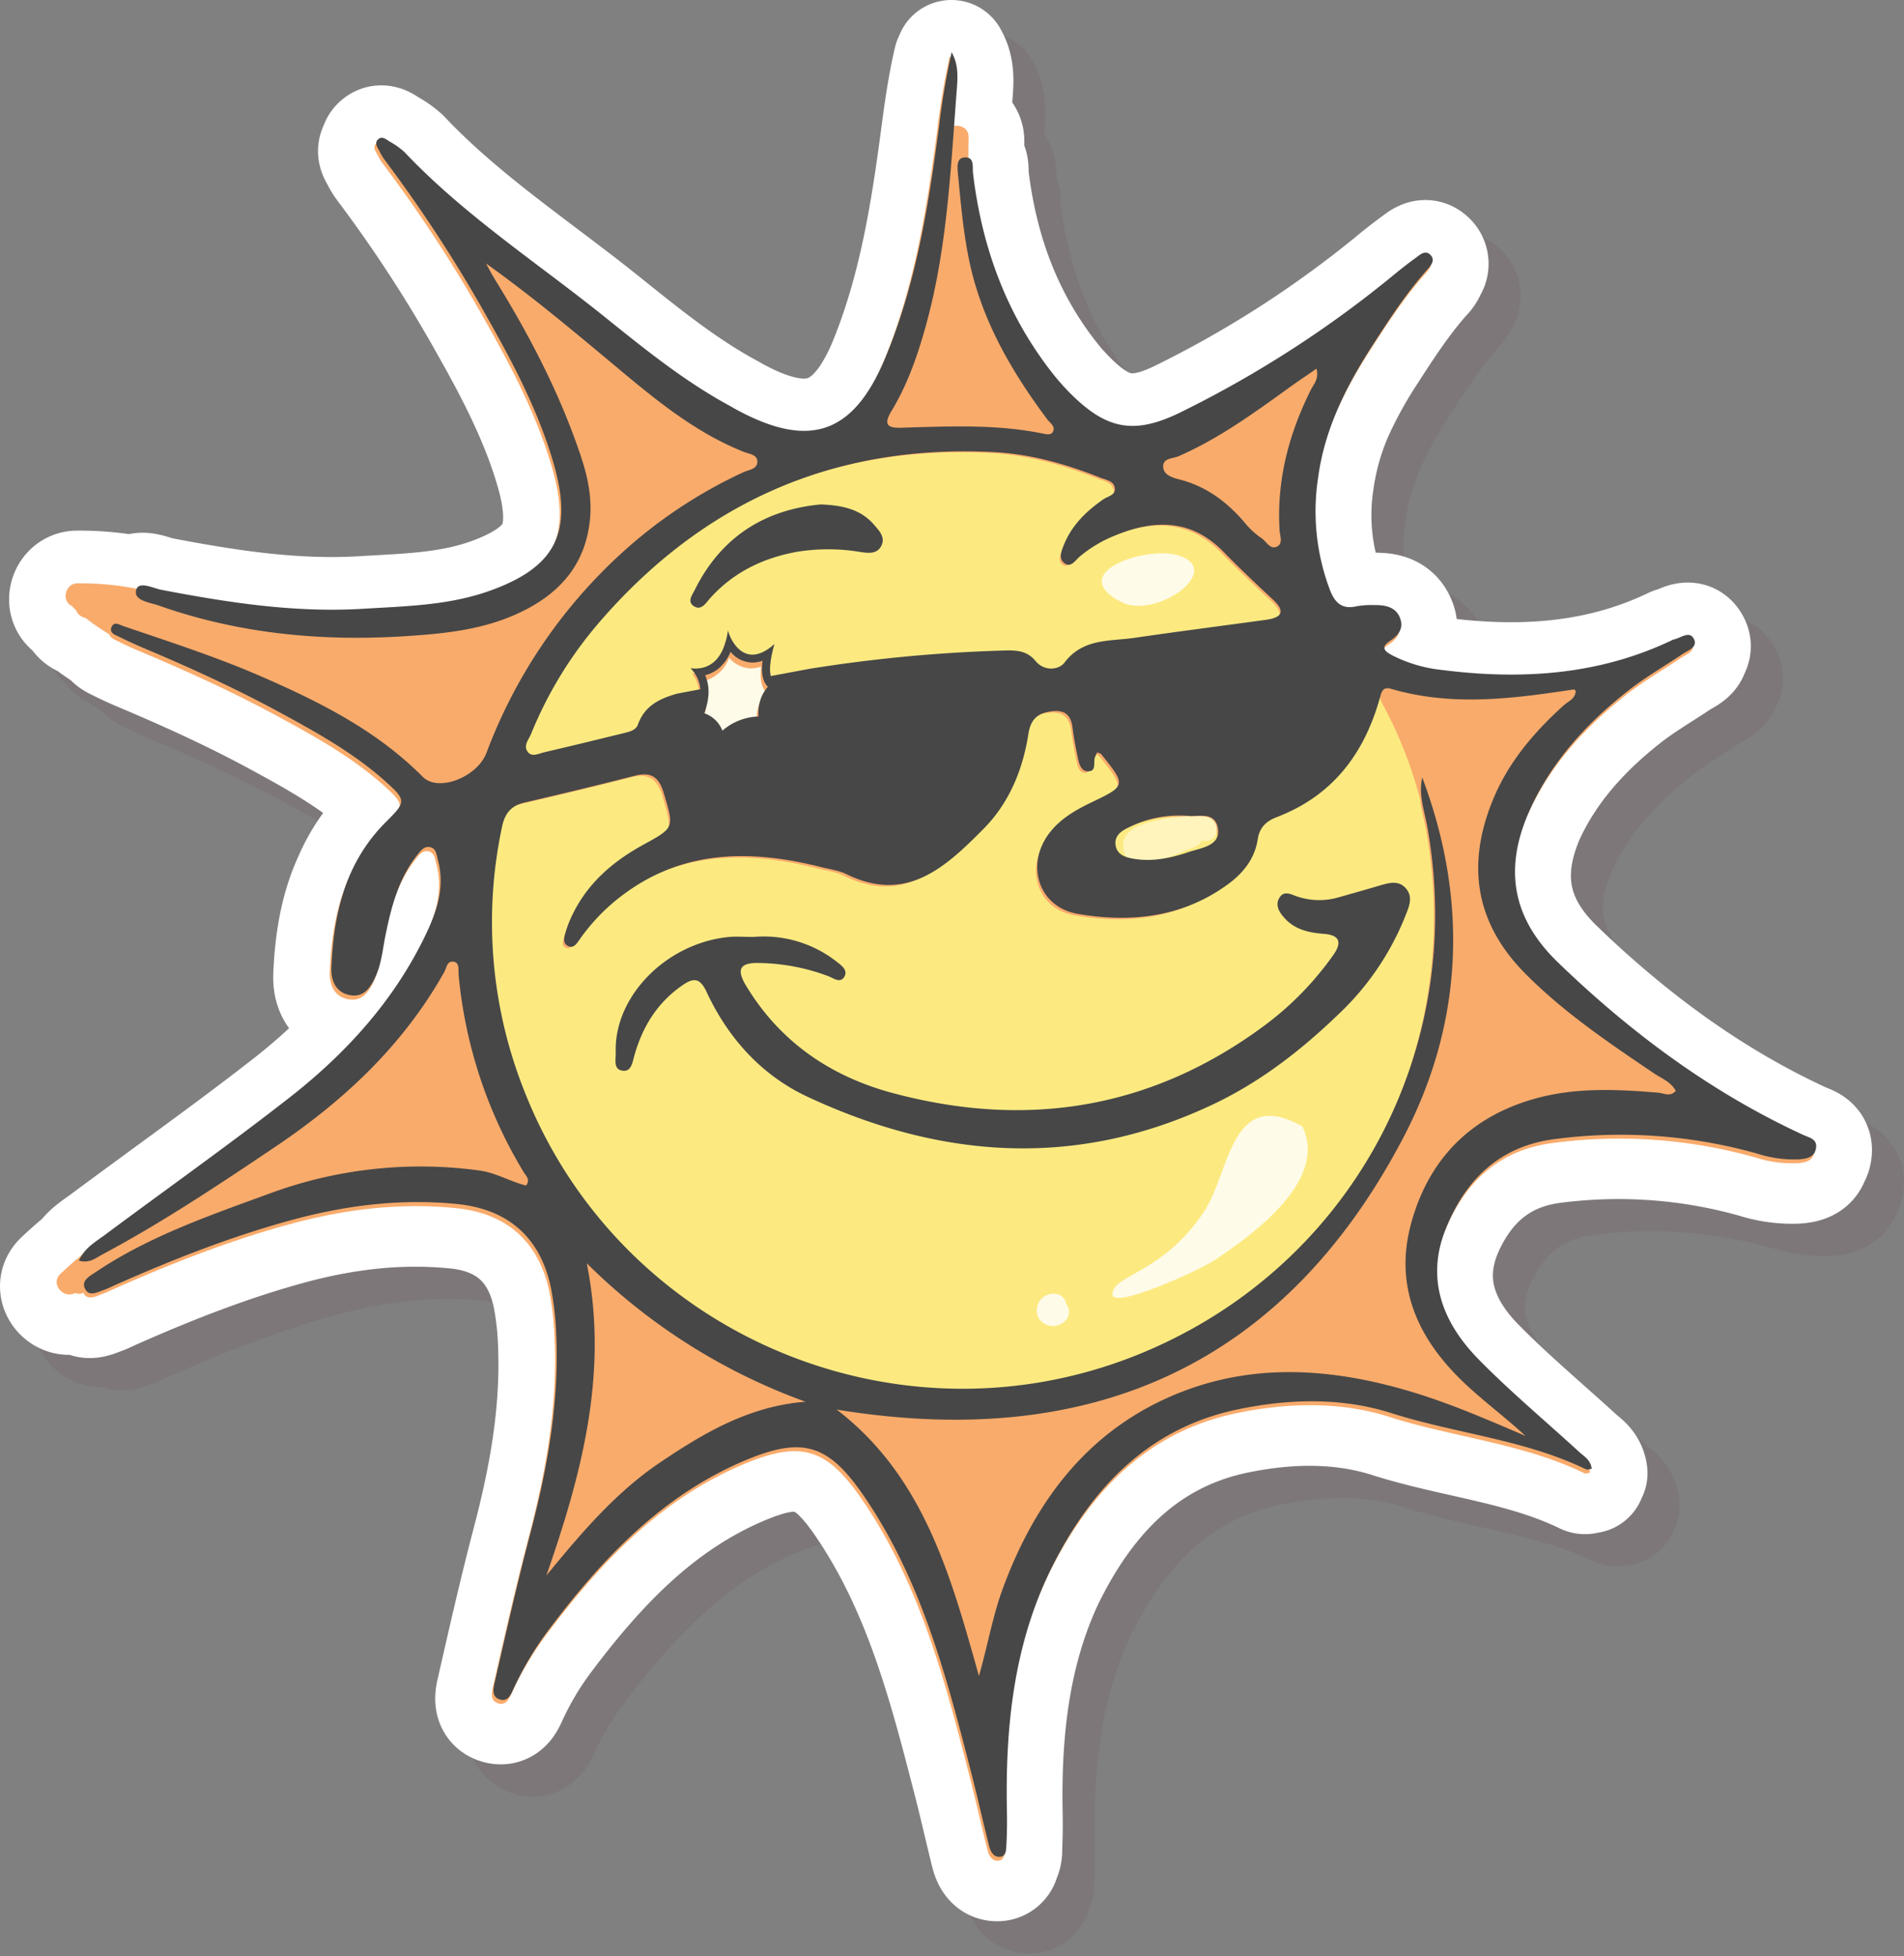 <svg id="Layer_1" data-name="Layer 1" xmlns="http://www.w3.org/2000/svg" viewBox="0 0 475 488"><rect x="0" y="0" width="475" height="488" fill="#808080" stroke="none"/><title>sun</title><g id="Layer_2" data-name="Layer 2"><g style="opacity:0.12"><path d="M457.78,292.05c-23-10.59-43.06-25.51-61.18-43-11.34-10.94-13.49-23-7.46-37.14l.24-.54c5.52-11.87,14.16-21.21,24.32-29.18,4.22-3.31,8.89-6,13.36-9,1.2-.81,3.15-1.49,3.22-2.86a1.64,1.64,0,0,0,.17-2.05c-1.11-2.1-3.27-.17-5,.17a2.72,2.72,0,0,0-.47.19c-18.43,8.8-37.84,9.93-57.71,7.38a35.59,35.59,0,0,1-12-3.59c-1-.51-1.93-1.1-2-1.85a4.64,4.64,0,0,1,.88-.71,6,6,0,0,0,2.77-3.19,3.87,3.87,0,0,0,.21-3.69c-1.13-2.81-3.71-3.15-6.33-3.11a22.07,22.07,0,0,0-4.52.29c-3.52.81-5.33-.83-6.54-3.9a55.23,55.23,0,0,1-3-28.26,64.53,64.53,0,0,1,4.83-17,111.27,111.27,0,0,1,8.23-14.89c4.19-6.5,8.42-13,13.57-18.81a5.48,5.48,0,0,0,1.47-2.26,1.86,1.86,0,0,0-.13-2.61l-.07-.06c-1.24-1.17-2.51.07-3.57.83-1.76,1.28-3.49,2.63-5.17,4a274.61,274.61,0,0,1-52.83,34.2c-12.25,6.19-19.31,4.78-28.88-5.13q-1.76-1.82-3.33-3.79c-11.77-14.76-18-31.75-20.23-50.34-.16-1.32.27-3.39-1.14-3.89,0-1.69,0-3.38,0-5.08a2.85,2.85,0,0,0-2.83-2.87,2.42,2.42,0,0,0-.71.08c.2-2.75.39-5.51.6-8.27.25-3.32.67-6.85-1.24-10.12-.1.44-.19.89-.28,1.33a3.24,3.24,0,0,0-.17-.32c-1.41,6-2.28,12.06-3.08,18.12C239.16,61,236.06,80.8,228.25,99.42l-.41.93c-7.89,17.28-18.79,20.28-36.36,10.7-.45-.24-.87-.51-1.32-.75-11.46-6.19-21.53-14.38-31.62-22.48-16.78-13.45-34.92-25.26-49.79-41A19.12,19.12,0,0,0,105,44.2c-.83-.55-1.83-1.35-2.73-.6a1.33,1.33,0,0,0-.55,1.13c-1,1,0,2.08.43,3a13.86,13.86,0,0,0,1.34,2.13,350,350,0,0,1,25.58,39.31c6.55,11.57,12.76,23.46,16.46,36.22,2.35,8.08,2.57,14.19.63,19-2.49,5.15-7.67,8.74-15.61,11.67-10.47,3.86-21.43,4-32.31,4.67-16.93,1-33.54-1.57-50.1-4.74-2-.37-5.33-2.13-6.17-.25a73.88,73.88,0,0,0-14.76-1.38c-2.94,0-4.19,4.15-1.53,5.63l.3.16a2.81,2.81,0,0,0,.57.67l.25.22a3.17,3.17,0,0,0,2.39,2,55.81,55.81,0,0,0,6,4.11c.14.86,1.24,1.29,2.05,1.69,1.95,1,3.94,1.89,5.95,2.73,11.48,4.84,22.81,10,33.76,15.93,9.31,5.06,18.61,10.19,26.58,17.31,3,2.7,4.32,4,4,5.52a23.87,23.87,0,0,1-3.32,3.71,41.89,41.89,0,0,0-8.94,13.11c-3.48,7.45-4.8,15.69-5.15,24.28-.13,3.2,1.11,6.24,4.7,6.85s5.29-2.19,6.52-5.11h0c.15-.33.3-.66.44-1,1.33-3.14,1.6-6.51,2.27-9.81a65.78,65.78,0,0,1,3.6-12.61,30.55,30.55,0,0,1,3.85-6.36c.81-1,1.69-2.32,3.25-2s1.6,2,1.94,3.22c1.56,5.77.25,11.1-2,16.25-.19.42-.38.83-.58,1.24-7.93,16.63-20.06,29.88-34.35,41.06-15,11.7-30.5,22.66-45.74,34-1.9,1.42-4.05,2.66-5.56,4.82-1.92,1.56-3.78,3.19-5.58,4.91-2.63,2.5.89,6.36,3.67,4.72a2.21,2.21,0,0,0,2.06,0c0,.08.07.16.12.25,1,1.75,3,.64,4.6.08,1-.35,1.85-.81,2.78-1.22,14.31-6.34,28.86-12.08,44-16.21,13.56-3.7,27.34-5.41,41.42-4,12.89,1.27,20.91,8.57,23.41,21.28a75.45,75.45,0,0,1,1.25,11.52c.71,16.82-2.23,33.13-6.48,49.31-3.21,12.19-6,24.5-8.8,36.79-.38,1.64-1.07,4.1,1.42,4.68,2,.47,2.68-1.63,3.39-3.14a80.09,80.09,0,0,1,8.55-14.25c13.29-17.67,28.16-33.51,49.08-42.32,14.32-6,20.7-4,29.49,8.77,14.41,21,20.68,45.07,26.88,69.21,1.55,6,2.9,12.09,4.42,18.13.33,1.31,1,2.8,2.52,2.8a1.6,1.6,0,0,0,1.7-1.5v0a4.26,4.26,0,0,0,.57-2.54c.15-2.85.18-5.71.13-8.56-.4-19.78,1.53-39.22,9.65-57.28q.81-1.77,1.71-3.51c9.84-19.12,24.05-33.74,46.09-38.26,12.65-2.6,25.73-2.92,38,1,16.11,5.12,33.26,6.56,48.65,14.05.25.12.64-.07,1.35-.17a4.34,4.34,0,0,0-.21-.88l.66-.12c-.29-2.25-1.9-3.07-3.09-4.17-8.43-7.72-17.24-15.07-25.23-23.23-8.78-9-13.12-19.81-8.17-32.27.21-.53.43-1,.66-1.56,4.93-10.72,13-18.16,25.66-20a125.49,125.49,0,0,1,51,3.57,30.27,30.27,0,0,0,10.44,1.42c1.78-.14,3.61-.47,4.13-2.42a3.14,3.14,0,0,0,.55-1.38C461.29,293.06,459.26,292.73,457.78,292.05Z" transform="translate(0.05 0)" style="fill:#6a374f;stroke:#6a374f;stroke-linecap:round;stroke-linejoin:round;stroke-width:28px"/><path d="M457.39,292.11c-23-10.58-43.06-25.5-61.18-43-11.75-11.34-13.64-23.92-6.77-38.69,5.52-11.87,14.15-21.21,24.31-29.18,4.22-3.31,8.9-6,13.36-9,1.48-1,4.07-1.79,2.95-3.9s-3.27-.17-5,.17a2.72,2.72,0,0,0-.47.19c-18.43,8.79-37.84,9.93-57.71,7.38a35.59,35.59,0,0,1-12-3.59c-1.61-.84-3.23-1.91-.68-3.57,2.19-1.42,3.61-3.21,2.54-5.87-1.13-2.82-3.71-3.15-6.33-3.12a22.81,22.81,0,0,0-4.52.3c-3.53.81-5.33-.83-6.54-3.9a55.23,55.23,0,0,1-3-28.26c1.64-12.15,7-22.74,13.51-32.85,4.19-6.5,8.41-13,13.56-18.81,1-1.08,2.36-2.48.83-3.92-1.24-1.17-2.52.07-3.57.83-1.77,1.28-3.49,2.63-5.17,4a275.08,275.08,0,0,1-52.83,34.2c-12.25,6.19-19.31,4.78-28.88-5.13q-1.76-1.81-3.33-3.79c-11.77-14.76-18-31.75-20.23-50.34-.14-1.16.17-2.9-.7-3.64,0-2.11,0-4.22.05-6.34.06-2.38-2.18-3.29-4-2.76.17-2.45.35-4.89.53-7.34.24-3.32.67-6.85-1.24-10.12a181.8,181.8,0,0,0-3.08,18.12c-2.62,19.87-5.73,39.67-13.54,58.29-8,19-19,22.56-37.21,12.64-.45-.24-.87-.51-1.32-.75-11.42-6.18-21.49-14.36-31.58-22.47-16.78-13.45-34.92-25.26-49.79-41a19.54,19.54,0,0,0-3.71-2.61c-.83-.54-1.84-1.34-2.73-.59-1.21,1-.17,2.16.32,3.17A12.85,12.85,0,0,0,103.59,49a351.45,351.45,0,0,1,25.58,39.31c6.54,11.57,12.76,23.46,16.46,36.22,5.13,17.66.14,25.94-15.43,31.68-10.47,3.86-21.43,4-32.31,4.67-16.93,1-33.54-1.57-50.1-4.74-1.37-.26-3.43-1.2-4.83-1.1a74.77,74.77,0,0,0-15.65-1.54c-2.95,0-4.19,4.15-1.53,5.63l.29.16a3.32,3.32,0,0,0,.57.67l.26.22a3.13,3.13,0,0,0,2.34,1.94,55.81,55.81,0,0,0,6,4.11c.14.86,1.25,1.29,2,1.69,2,1,3.94,1.89,6,2.74,11.47,4.83,22.81,10,33.75,15.92,9.31,5.06,18.62,10.19,26.59,17.31,5.33,4.77,5.29,5.14.24,10.17-10.11,10-13.09,22.79-13.65,36.38-.13,3.2,1.12,6.25,4.71,6.85s5.28-2.19,6.52-5.11c1.33-3.14,1.6-6.52,2.27-9.81,1.45-7.11,3.25-14.12,7.89-20,.81-1,1.7-2.33,3.26-2s1.59,2,1.94,3.23c1.78,6.61-.19,12.63-3,18.49-8,16.61-20.1,29.91-34.39,41-14.52,11.36-29.59,22-44.41,33a93.92,93.92,0,0,0-12,9.7c-2.63,2.5.9,6.36,3.67,4.72a2.23,2.23,0,0,0,2.07-.05c0,.09.07.16.12.25,1.05,1.75,3,.64,4.6.08.94-.35,1.85-.8,2.77-1.21,14.32-6.35,28.86-12.09,44-16.21,13.57-3.7,27.34-5.42,41.42-4,12.89,1.27,20.92,8.57,23.42,21.28a75.43,75.43,0,0,1,1.24,11.52c.71,16.82-2.22,33.13-6.48,49.32-3.2,12.19-6,24.49-8.79,36.78-.38,1.64-1.08,4.1,1.41,4.68,2,.47,2.69-1.63,3.39-3.14a80.74,80.74,0,0,1,8.56-14.25c13.29-17.67,28.15-33.51,49.07-42.32,14.32-6,20.71-4,29.49,8.77,14.42,21,20.69,45.07,26.89,69.21,1.55,6,2.9,12.1,4.41,18.13.33,1.31,1,2.81,2.53,2.8,1.85,0,1.75-1.81,1.82-3.07.15-2.84.18-5.7.13-8.55-.44-21.44,1.86-42.49,11.8-61.8,9.85-19.12,24.06-33.74,46.09-38.26,12.66-2.59,25.74-2.92,38,1,16.1,5.12,33.26,6.57,48.65,14.06.24.11.63-.07,1.35-.18-.29-2.25-1.9-3.06-3.09-4.16-8.43-7.73-17.24-15.07-25.23-23.23-8.78-9-13.12-19.81-8.17-32.27,4.8-12.1,13.09-20.59,26.76-22.51a125.3,125.3,0,0,1,51,3.56,30.27,30.27,0,0,0,10.44,1.42c1.9-.15,3.86-.49,4.24-2.79S458.87,292.79,457.39,292.11Z" transform="translate(0.05 0)" style="fill:#6a374f"/><path d="M143,196.39c6.72-1.56,13.41-3.2,20.11-4.84,1.32-.32,2.77-.69,3.27-2.1,1.68-4.7,5.51-6.5,9.89-7.71l5.62-1.05a8.37,8.37,0,0,0-2.44-5.23,11.48,11.48,0,0,0,1.17.07c3,0,7-1.54,8.16-9.53.32,1.4,2.24,6.06,6.11,6.06,1.53,0,3.35-.72,5.5-2.66-1.16,4.14-1.29,6.57-.91,8l9.61-1.8a374.67,374.67,0,0,1,48.68-4.6c2.91-.07,5.67.06,7.77,2.63s5.83,2.19,7.19.4c4.6-6.1,11.23-5.29,17.37-6.18,11-1.6,22-3,33-4.52,3.79-.52,4.89-2,1.68-5-4.16-3.91-8.36-7.8-12.33-11.91-8-8.24-17.07-8.19-26.89-4.19a32.62,32.62,0,0,0-9.07,5.38c-1.06.91-2.12,2.84-3.73,1.63s-.77-3.09-.14-4.66c2-4.86,5.55-8.33,9.77-11.26,1.16-.81,3.27-1.06,2.89-3-.32-1.64-2.23-1.89-3.59-2.43-8.5-3.38-17.33-5.89-26.4-6.37-40.2-2.13-73.23,12.67-99.26,43.21a100.24,100.24,0,0,0-16.37,27.11c-.56,1.36-1.76,2.9-.85,4.27C139.83,197.73,141.6,196.72,143,196.39Z" transform="translate(0.05 0)" style="fill:#6a374f;stroke:#6a374f;stroke-miterlimit:10"/><path d="M303.65,212.32a28.4,28.4,0,0,0-14.81,2.85c-1.85.85-3.7,2-3.36,4.46s2.43,3.05,4.45,3.39c4.76.81,9.38-.17,13.82-1.68,3.14-1.06,8.05-1.5,7.24-6.07C310.24,211,305.55,212.66,303.65,212.32Z" transform="translate(0.05 0)" style="fill:#6a374f;stroke:#6a374f;stroke-miterlimit:10"/><path d="M290.53,346.92c52.85-21.06,82.7-75.25,72.73-131.63-.47-2.67-1.31-5.33-1.56-8a105.57,105.57,0,0,0-9.24-23.35,8.45,8.45,0,0,1-.8-2,5.18,5.18,0,0,0-.17.56c-3.81,14-11.71,24.75-25.69,30.13-2.76,1.06-4.44,2.55-4.92,5.66-.74,4.71-3.51,8.28-7.31,11.08-11.35,8.34-24.28,9.72-37.54,7.47-9.89-1.67-13.22-12.51-6.93-20.41,2.7-3.39,6.31-5.48,10.13-7.32,8.89-4.26,8.88-4.29,2.61-12.12-.17-.22-.56-.26-1-.43a10.15,10.15,0,0,0-.57,1.26c-.42,1.29.47,3.55-1.82,3.45-1.68-.07-2.15-2-2.45-3.44-.51-2.47-1-5-1.31-7.46-.47-3.81-2.65-4.58-6.06-3.93-3.15.59-4.47,2.41-4.94,5.45-1.4,9-4.83,17.33-11.27,23.81-9.34,9.38-19,18.62-34.11,11.24-1.93-1-4.19-1.23-6.31-1.77-17.47-4.42-34.32-4.5-49.58,7a48.66,48.66,0,0,0-10.8,11.2c-.65.94-1.35,2.22-2.78,1.49s-1-2-.7-3.14a26.65,26.65,0,0,1,1.37-3.78c3.73-8.37,10.24-14,18.08-18.34s7.68-4.23,5.15-12.81c-1.22-4.13-3.18-5.45-7.29-4.4-9.13,2.34-18.29,4.53-27.46,6.67-3.38.79-4.94,2.71-5.64,6.13a114,114,0,0,0,5.43,65.46C161.34,341.19,230.25,370.94,290.53,346.92Z" transform="translate(0.05 0)" style="fill:#6a374f;stroke:#6a374f;stroke-miterlimit:10"/><path d="M308.57,211.69A41.14,41.14,0,0,0,295.09,213c-2.95.79-6.84,2.1-6.92,5.75-.22,9.06,14.26,1.78,17.81.51a3,3,0,0,0,1.73-1.52l.86,0C312.46,218,312.44,212,308.57,211.69Z" transform="translate(0.05 0)" style="fill:#6a374f"/><path d="M199.17,180.78a4.82,4.82,0,0,1-.36-.43c-1-1.32-1.32-3.26-.95-6.07a7.73,7.73,0,0,1-2.52.45,7.21,7.21,0,0,1-5.47-2.66,9.33,9.33,0,0,1-6.34,5.83c1.62,3.64.57,7.17-.28,9.51a7.45,7.45,0,0,1,4.49,4.33,14.42,14.42,0,0,1,9-3.54h0a10.61,10.61,0,0,1,.57-4.4A9.49,9.49,0,0,1,199.17,180.78Z" transform="translate(0.05 0)" style="fill:#6a374f"/><path d="M352.45,228.81q-5.08,1.49-10.18,2.92a17.33,17.33,0,0,1-10.91-.17c-1.38-.5-3-1.4-4.14.24-1.22,1.84-.26,3.57,1,5,2.61,3.06,6.19,3.86,10,4.15,4,.31,4.56,2.15,2.37,5.25a77.48,77.48,0,0,1-17.19,17.62c-28.13,20.85-59.32,25.81-92.81,16.82-15.47-4.16-28.07-12.77-36.51-26.75-2.49-4.11-1.55-5.81,3.32-5.67a51.2,51.2,0,0,1,17.26,3.31c1.27.5,3,1.88,4,0,.82-1.65-.88-2.76-2-3.65a29.45,29.45,0,0,0-20.77-6.16c-2,0-4-.16-6,0-15.69,1.47-28.85,14.87-28.33,28.89.06,1.67-.72,4.27,1.88,4.49,2,.18,2.3-2.09,2.74-3.69,2-7.19,5.69-13.23,11.93-17.57,2.75-1.92,4.4-2.08,6.09,1.55,5.34,11.5,13.69,20.77,25,26.1,33.45,15.67,67.44,18.15,101.63,1.87,12.3-5.86,22.8-14.24,32.43-23.7a68.55,68.55,0,0,0,15.59-23.93c.82-2.07,1.52-4.24-.21-6.18S354.6,228.18,352.45,228.81Z" transform="translate(0.05 0)" style="fill:#6a374f"/><path d="M185,157.34c5.85-6.54,13.21-10.13,21.76-11.69a48.82,48.82,0,0,1,16,.07c1.81.26,3.91.52,5-1.46,1.18-2.21-.42-3.8-1.73-5.33-3.35-3.9-7.86-4.89-13.33-5.1-13.86,1.29-24.77,8-31.35,21.18-.64,1.27-2,3-.43,4.1C182.79,160.49,184,158.52,185,157.34Z" transform="translate(0.05 0)" style="fill:#6a374f"/><path d="M457.84,291.11c-23-10.59-43.06-25.51-61.18-43-11.75-11.34-13.64-23.92-6.78-38.69,5.52-11.87,14.16-21.21,24.32-29.18,4.22-3.31,8.89-6,13.36-9,1.47-1,4.07-1.79,2.95-3.9s-3.27-.16-5,.18a1.6,1.6,0,0,0-.47.19c-18.43,8.79-37.85,9.92-57.72,7.37a35.3,35.3,0,0,1-12-3.59c-1.6-.84-3.22-1.91-.67-3.56,2.19-1.43,3.6-3.21,2.53-5.88s-3.7-3.15-6.33-3.11a21.39,21.39,0,0,0-4.52.3c-3.52.81-5.32-.84-6.53-3.91a55.34,55.34,0,0,1-3-28.26c1.65-12.15,7-22.74,13.52-32.85,4.18-6.5,8.41-13,13.56-18.81.95-1.08,2.35-2.47.83-3.92-1.24-1.17-2.52.07-3.57.83-1.77,1.28-3.5,2.63-5.17,4a274.13,274.13,0,0,1-52.83,34.2c-12.25,6.19-19.31,4.78-28.89-5.13-1.16-1.21-2.28-2.47-3.33-3.78-11.76-14.77-18-31.75-20.22-50.35-.19-1.52.41-4-1.9-4s-2,2.38-1.88,4c.92,9.37,1.65,18.77,4.37,27.86,3.71,12.43,10.31,23.3,18,33.58.67.88,2,1.61,1.34,3-.42.83-1.47.67-2.29.5-11.82-2.46-23.77-1.84-35.71-1.5-3.56.11-4.14-1.08-2.3-4.13,4.13-6.82,6.69-14.3,8.78-22,5.12-18.79,6-38.14,7.47-57.41.25-3.32.67-6.85-1.23-10.12q-2,9-3.09,18.12c-2.62,19.87-5.72,39.67-13.53,58.29-8,19-19,22.57-37.22,12.64-.44-.24-.87-.51-1.31-.75-11.45-6.17-21.51-14.34-31.61-22.46-16.77-13.45-34.91-25.25-49.79-41a19.42,19.42,0,0,0-3.7-2.6c-.83-.55-1.84-1.35-2.73-.6-1.21,1-.17,2.16.32,3.17A12.11,12.11,0,0,0,104,48a350,350,0,0,1,25.57,39.31c6.55,11.56,12.76,23.45,16.47,36.21,5.12,17.66.13,25.94-15.43,31.68-10.48,3.86-21.43,4-32.32,4.67-16.92,1-33.53-1.57-50.09-4.74-2.06-.39-5.69-2.32-6.29.07-.66,2.63,3.34,3.05,5.55,3.82,19.81,7,40.31,9,61.16,7.7,9.73-.61,19.46-1.51,28.53-5.69,10.23-4.7,16.92-12.05,18-23.62.51-5.44-.64-10.75-2.37-15.85-5.23-15.56-12.78-30-21.39-43.92-.79-1.27-1.47-2.61-2.2-3.93,10.64,7.59,20.45,15.74,30.25,23.92,10.6,8.84,21,17.89,34.1,23.1,1.33.53,3.42.65,3.35,2.5s-2.13,1.94-3.44,2.55a119.32,119.32,0,0,0-30.92,20.65,128.26,128.26,0,0,0-33.22,49.37c-2.33,6.08-12,9.86-15.87,6C102,190.28,88,183.24,73.43,176.87c-11.27-4.93-23-8.7-34.57-12.65-1-.36-2.44-1.31-3.08.19s.93,2,1.95,2.46c2,1,3.94,1.89,6,2.74,11.48,4.84,22.82,10,33.76,15.93,9.31,5.06,18.62,10.19,26.58,17.3,5.33,4.77,5.3,5.14.24,10.17-10.11,10.05-13.08,22.79-13.64,36.38-.13,3.2,1.12,6.25,4.7,6.86s5.29-2.2,6.52-5.12c1.33-3.14,1.61-6.51,2.28-9.81,1.45-7.11,3.25-14.12,7.89-20,.81-1,1.69-2.33,3.25-2s1.6,2,1.94,3.23c1.79,6.61-.19,12.64-3,18.5-7.93,16.62-20.06,29.87-34.36,41-15,11.7-30.49,22.66-45.73,34-2.32,1.73-5,3.18-6.48,6.4,2.63.8,4.23-.67,5.9-1.55,15-8,29.14-17.44,43.24-26.93,17.11-11.52,31.8-25.31,42-43.48.58-1,.69-3,2.51-2.56,1.33.35,1,2,1.07,3.1a115.36,115.36,0,0,0,16.27,49.4c.54.89,1.7,1.82.57,3.3-4-1-7.63-3.25-11.85-3.78a108.6,108.6,0,0,0-51.66,5.6c-15.15,5.56-30.49,10.74-44,19.87-1.48,1-3.68,2.13-2.4,4.27,1,1.75,3,.65,4.6.08.95-.34,1.86-.8,2.78-1.21,14.31-6.35,28.86-12.09,44-16.21,13.56-3.7,27.34-5.42,41.42-4C135,309.68,143,317,145.48,329.69a75.45,75.45,0,0,1,1.25,11.51c.71,16.83-2.23,33.13-6.48,49.32-3.21,12.19-6,24.5-8.8,36.78-.38,1.65-1.07,4.1,1.42,4.69,2,.46,2.68-1.64,3.39-3.15a80.61,80.61,0,0,1,8.55-14.24c13.29-17.67,28.16-33.51,49.08-42.33,14.32-6,20.7-4,29.49,8.78,14.41,21,20.68,45.07,26.88,69.2,1.55,6,2.91,12.1,4.42,18.13.33,1.31,1,2.81,2.52,2.8,1.85,0,1.76-1.81,1.82-3.06.16-2.85.19-5.71.13-8.56-.43-21.44,1.86-42.48,11.81-61.8,9.84-19.11,24-33.76,46.09-38.26,12.65-2.59,25.73-2.92,38,1,16.11,5.12,33.26,6.57,48.65,14.06.25.12.64-.07,1.35-.17-.28-2.25-1.89-3.07-3.09-4.17-8.42-7.72-17.23-15.07-25.22-23.22-8.79-9-13.12-19.82-8.18-32.28,4.8-12.1,13.1-20.59,26.77-22.51a125.48,125.48,0,0,1,51,3.56,30,30,0,0,0,10.44,1.43c1.9-.16,3.86-.49,4.23-2.79S459.32,291.79,457.84,291.11ZM302,121.79c10.11-4.41,18.93-10.88,27.8-17.26,2.1-1.51,4.25-2.94,6.59-4.57.65,2.6-.72,3.87-1.42,5.29-5.5,11-8.56,22.6-7.8,35,.08,1.39.95,3.38-.71,4.12s-2.55-1.24-3.72-2.07A19.93,19.93,0,0,1,319,139c-4.5-5.45-9.79-9.6-16.81-11.4-1.65-.43-4.05-1.09-4.06-3.23S300.56,122.41,302,121.79ZM140.43,191.1A100.34,100.34,0,0,1,156.8,164c26-30.54,59.06-45.34,99.26-43.21,9.08.48,17.9,3,26.4,6.37,1.36.54,3.27.79,3.59,2.43.38,1.93-1.73,2.17-2.89,3-4.22,2.93-7.8,6.4-9.77,11.26-.63,1.57-1.45,3.48.14,4.66s2.67-.72,3.73-1.63a32.62,32.62,0,0,1,9.07-5.38c9.82-4,18.93-4,26.89,4.19,4,4.11,8.17,8,12.33,11.91,3.21,3,2.11,4.45-1.68,5-11,1.51-22,2.92-33,4.52-6.14.89-12.77.08-17.37,6.18-1.36,1.79-5,2.26-7.19-.4s-4.86-2.7-7.77-2.63a372.88,372.88,0,0,0-48.68,4.57l-9.61,1.8c-.38-1.43-.25-3.86.91-8-2.15,1.94-4,2.66-5.5,2.66-3.87,0-5.79-4.66-6.1-6.07-1.11,8-5.15,9.54-8.17,9.54a11.48,11.48,0,0,1-1.17-.07,8.37,8.37,0,0,1,2.44,5.23L177,181c-4.38,1.2-8.21,3-9.89,7.71-.5,1.41-2,1.78-3.27,2.1-6.7,1.64-13.39,3.28-20.11,4.84-1.4.33-3.17,1.34-4.2-.21S139.87,192.46,140.43,191.1Zm164.1,29.43c-4.44,1.51-9.06,2.49-13.82,1.68-2-.34-4.11-1-4.45-3.39s1.51-3.61,3.36-4.46a28.4,28.4,0,0,1,14.81-2.85c1.91.34,6.59-1.29,7.34,3C312.58,219,307.67,219.47,304.53,220.53ZM183.86,176.44c2.23-.57,4.74-2.1,6.35-5.83a7.21,7.21,0,0,0,5.46,2.66,7.73,7.73,0,0,0,2.52-.45c-.37,2.81-.05,4.75.95,6.07a5,5,0,0,0,.37.43,9.48,9.48,0,0,0-1.77,3,10.78,10.78,0,0,0-.57,4.4h0a14.44,14.44,0,0,0-9,3.54,7.42,7.42,0,0,0-4.49-4.33C184.43,183.61,185.49,180.08,183.86,176.44ZM172.52,372.88c-11.12,7.52-19.66,17.66-28.26,28.12,8.78-25.22,15.58-50.51,10.07-77.88a149.59,149.59,0,0,0,54.58,34.54C194.91,358.73,183.53,365.44,172.52,372.88Zm249.23-92.3c-10.42-.88-20.83-1.37-31.06,1.53-16.12,4.58-26.41,15.25-30.73,31.17-4,14.86,1.08,27.4,11.65,38.09,5.27,5.33,11.37,9.69,16.9,14.81-9-3.84-17.85-7.71-27.07-10.58-19.57-6.08-39.48-7.94-58.91-.31-22.57,8.86-36.14,26.59-44.36,48.84-2.62,7.08-3.85,14.53-6,21.93-7-24.8-13.64-49.65-35.48-66.44,63,10.31,111.39-10.68,141.34-67.81,15-28.65,16.27-59.26,4.74-89.84-1,4.29.57,8.39,1.3,12.51,10,56.38-19.88,110.57-72.73,131.63-60.28,24-129.19-5.73-152.73-66.33a114,114,0,0,1-5.43-65.46c.7-3.42,2.26-5.34,5.64-6.13,9.18-2.14,18.33-4.33,27.46-6.67,4.11-1.05,6.07.26,7.29,4.4,2.53,8.58,2.73,8.49-5.15,12.81s-14.34,10-18.08,18.34a26.65,26.65,0,0,0-1.37,3.78c-.31,1.12-.62,2.47.7,3.14s2.13-.56,2.78-1.49a48.66,48.66,0,0,1,10.8-11.2c15.26-11.48,32.11-11.4,49.58-7,2.12.54,4.38.82,6.31,1.77,15.07,7.38,24.77-1.86,34.11-11.24,6.44-6.48,9.87-14.78,11.27-23.81.47-3,1.79-4.86,4.94-5.45,3.41-.65,5.59.12,6.06,3.93.31,2.5.8,5,1.31,7.46.3,1.49.77,3.37,2.45,3.44,2.3.1,1.4-2.16,1.82-3.45a10.15,10.15,0,0,1,.57-1.26c.42.17.81.21,1,.43,6.27,7.83,6.28,7.86-2.61,12.12-3.82,1.84-7.43,3.93-10.13,7.32-6.28,7.9-3,18.74,6.93,20.41,13.26,2.25,26.19.87,37.54-7.47,3.8-2.8,6.58-6.37,7.31-11.08.48-3.11,2.16-4.6,4.92-5.66,14-5.38,21.88-16.08,25.69-30.13.48-1.8,1.19-2.24,2.76-1.78,15.15,4.43,30.31,2.43,45.48.13.12,0,.27.17.48.31,0,2-1.83,2.62-3,3.67-7.45,6.73-13.86,14.27-17.68,23.64-6.54,16-4.47,30.51,8,43.15,9.66,9.77,20.93,17.37,32.23,25,1.88,1.27,4.2,2.1,5.41,4.35-1.35,1.59-2.87.6-4.25.48Z" transform="translate(0.05 0)" style="fill:#6a374f"/><path d="M301.56,146.46c-8.08-2.22-27.8,4.51-13.94,11.69C296.4,162.7,314,149.89,301.56,146.46Z" transform="translate(0.05 0)" style="fill:#6a374f"/><path d="M332.85,289c-17.84-10.14-18.06,11.38-24.37,21-10.38,15.86-23,15.88-23,20.89,0,3.8,21.43-5.86,25.59-8.62C320.42,316,339.4,302.45,332.85,289Z" transform="translate(0.05 0)" style="fill:#6a374f"/><path d="M273.91,333.23a2.88,2.88,0,0,0-2.13-2.39,4.16,4.16,0,0,0-4.68,6,4.22,4.22,0,0,0,7.16-.09A3.21,3.21,0,0,0,273.91,333.23Z" transform="translate(0.05 0)" style="fill:#6a374f"/></g><g id="Layer_1-2" data-name="Layer 1-2"><path d="M449.78,284.05c-23-10.59-43.06-25.51-61.18-43-11.34-10.94-13.49-23-7.46-37.14l.24-.54c5.52-11.87,14.16-21.21,24.32-29.18,4.22-3.31,8.89-6,13.36-9,1.2-.81,3.15-1.49,3.22-2.86a1.64,1.64,0,0,0,.17-2.05c-1.11-2.1-3.27-.17-5,.17a2.72,2.72,0,0,0-.47.19c-18.43,8.8-37.84,9.93-57.71,7.38a35.59,35.59,0,0,1-12-3.59c-1-.51-1.93-1.1-2-1.85a4.64,4.64,0,0,1,.88-.71,6,6,0,0,0,2.77-3.19,3.87,3.87,0,0,0,.21-3.69c-1.13-2.81-3.71-3.15-6.33-3.11a22.07,22.07,0,0,0-4.52.29c-3.52.81-5.33-.83-6.54-3.9a55.23,55.23,0,0,1-3-28.26,64.53,64.53,0,0,1,4.83-17,111.27,111.27,0,0,1,8.23-14.89c4.19-6.5,8.42-13,13.57-18.81a5.48,5.48,0,0,0,1.47-2.26,1.86,1.86,0,0,0-.13-2.61l-.07-.06c-1.24-1.17-2.51.07-3.57.83-1.76,1.28-3.49,2.63-5.17,4a274.61,274.61,0,0,1-52.83,34.2c-12.25,6.19-19.31,4.78-28.88-5.13q-1.76-1.82-3.33-3.79c-11.77-14.76-18-31.75-20.23-50.34-.16-1.32.27-3.39-1.14-3.89,0-1.69,0-3.38,0-5.08a2.85,2.85,0,0,0-2.83-2.87,2.42,2.42,0,0,0-.71.08c.2-2.75.39-5.51.6-8.27.25-3.32.67-6.85-1.24-10.12-.1.44-.19.89-.28,1.33a3.24,3.24,0,0,0-.17-.32c-1.41,6-2.28,12.06-3.08,18.12C231.16,53,228.06,72.8,220.25,91.42l-.41.93c-7.89,17.28-18.79,20.28-36.36,10.7-.45-.24-.87-.51-1.32-.75-11.46-6.19-21.53-14.38-31.62-22.48-16.78-13.45-34.92-25.26-49.79-41A19.12,19.12,0,0,0,97,36.2c-.83-.55-1.83-1.35-2.73-.6a1.33,1.33,0,0,0-.55,1.13c-1,1,0,2.08.43,3a13.86,13.86,0,0,0,1.34,2.13,350,350,0,0,1,25.58,39.31c6.55,11.57,12.76,23.46,16.46,36.22,2.35,8.08,2.57,14.19.63,19-2.49,5.15-7.67,8.74-15.61,11.67-10.47,3.86-21.43,4-32.31,4.67-16.93,1-33.54-1.57-50.1-4.74-2-.37-5.33-2.13-6.17-.25a73.88,73.88,0,0,0-14.76-1.38c-2.94,0-4.19,4.15-1.53,5.63l.3.16a2.81,2.81,0,0,0,.57.67l.25.22a3.17,3.17,0,0,0,2.39,2,55.81,55.81,0,0,0,6,4.11c.14.86,1.24,1.29,2,1.69,2,1,3.94,1.89,5.95,2.73,11.48,4.84,22.81,10,33.76,15.93,9.31,5.06,18.61,10.19,26.58,17.31,3,2.7,4.32,4,4,5.52A23.87,23.87,0,0,1,96.21,206a41.89,41.89,0,0,0-8.94,13.11c-3.48,7.45-4.8,15.69-5.15,24.28-.13,3.2,1.11,6.24,4.7,6.85s5.29-2.19,6.52-5.11h0c.15-.33.3-.66.44-1,1.33-3.14,1.6-6.51,2.27-9.81a65.78,65.78,0,0,1,3.6-12.61,30.55,30.55,0,0,1,3.85-6.36c.81-1,1.69-2.32,3.25-2s1.6,2,1.94,3.22c1.56,5.77.25,11.1-2,16.25-.19.42-.38.83-.58,1.24-7.93,16.63-20.06,29.88-34.35,41.06-15,11.7-30.5,22.66-45.74,34-1.9,1.42-4.05,2.66-5.56,4.82-1.92,1.56-3.78,3.19-5.58,4.91-2.63,2.5.89,6.36,3.67,4.72a2.21,2.21,0,0,0,2.06,0c0,.08.07.16.12.25,1,1.75,3,.64,4.6.08,1-.35,1.85-.81,2.78-1.22,14.31-6.34,28.86-12.08,44-16.21,13.56-3.7,27.34-5.41,41.42-4,12.89,1.27,20.91,8.57,23.41,21.28a75.45,75.45,0,0,1,1.25,11.52c.71,16.82-2.23,33.13-6.48,49.31-3.21,12.19-6,24.5-8.8,36.79-.38,1.64-1.07,4.1,1.42,4.68,2,.47,2.68-1.63,3.39-3.14a80.09,80.09,0,0,1,8.55-14.25c13.29-17.67,28.16-33.51,49.08-42.32,14.32-6,20.7-4,29.49,8.77,14.41,21,20.68,45.07,26.88,69.21,1.55,6,2.9,12.09,4.42,18.13.33,1.31,1,2.8,2.52,2.8a1.6,1.6,0,0,0,1.7-1.5v0a4.26,4.26,0,0,0,.57-2.54c.15-2.85.18-5.71.13-8.56-.4-19.78,1.53-39.22,9.65-57.28q.81-1.77,1.71-3.51c9.84-19.12,24.05-33.74,46.09-38.26,12.65-2.6,25.73-2.92,38,1,16.11,5.12,33.26,6.56,48.65,14.05.25.12.64-.07,1.35-.17a4.34,4.34,0,0,0-.21-.88l.66-.12c-.29-2.25-1.9-3.07-3.09-4.17-8.43-7.72-17.24-15.07-25.23-23.23-8.78-9-13.12-19.81-8.17-32.27.21-.53.43-1,.66-1.56,4.93-10.72,13-18.16,25.66-20a125.49,125.49,0,0,1,51,3.57,30.27,30.27,0,0,0,10.44,1.42c1.78-.14,3.61-.47,4.13-2.42a3.14,3.14,0,0,0,.55-1.38C453.29,285.06,451.26,284.73,449.78,284.05Z" transform="translate(0.05 0)" style="fill:#fff;stroke:#fff;stroke-linecap:round;stroke-linejoin:round;stroke-width:28px"/><path d="M449.39,284.11c-23-10.58-43.06-25.5-61.18-43-11.75-11.34-13.64-23.92-6.77-38.69,5.52-11.87,14.15-21.21,24.31-29.18,4.22-3.31,8.9-6,13.36-9,1.48-1,4.07-1.79,2.95-3.9s-3.27-.17-5,.17a2.72,2.72,0,0,0-.47.19c-18.43,8.79-37.84,9.93-57.71,7.38a35.59,35.59,0,0,1-12-3.59c-1.61-.84-3.23-1.91-.68-3.57,2.19-1.42,3.61-3.21,2.54-5.87-1.13-2.82-3.71-3.15-6.33-3.12a22.81,22.81,0,0,0-4.52.3c-3.53.81-5.33-.83-6.54-3.9a55.23,55.23,0,0,1-3-28.26c1.64-12.15,7-22.74,13.51-32.85,4.19-6.5,8.41-13,13.56-18.81,1-1.08,2.36-2.48.83-3.92-1.24-1.17-2.52.07-3.57.83-1.77,1.28-3.49,2.63-5.17,4a275.08,275.08,0,0,1-52.83,34.2c-12.25,6.19-19.31,4.78-28.88-5.13q-1.76-1.81-3.33-3.79c-11.77-14.76-18-31.75-20.23-50.34-.14-1.16.17-2.9-.7-3.64,0-2.11,0-4.22.05-6.34.06-2.38-2.18-3.29-4-2.76.17-2.45.35-4.89.53-7.34.24-3.32.67-6.85-1.24-10.12a181.8,181.8,0,0,0-3.08,18.12c-2.62,19.87-5.73,39.67-13.54,58.29-8,19-19,22.56-37.21,12.64-.45-.24-.87-.51-1.32-.75C170.31,96.18,160.24,88,150.15,79.89c-16.78-13.45-34.92-25.26-49.79-41a19.54,19.54,0,0,0-3.71-2.61c-.83-.54-1.84-1.34-2.73-.59-1.21,1-.17,2.16.32,3.17A12.85,12.85,0,0,0,95.59,41a351.45,351.45,0,0,1,25.58,39.31c6.54,11.57,12.76,23.46,16.46,36.22,5.13,17.66.14,25.94-15.43,31.68-10.47,3.86-21.43,4-32.31,4.67-16.93,1-33.54-1.57-50.1-4.74-1.37-.26-3.43-1.2-4.83-1.1a74.77,74.77,0,0,0-15.65-1.54c-2.95,0-4.19,4.15-1.53,5.63l.29.16a3.32,3.32,0,0,0,.57.67l.26.22a3.13,3.13,0,0,0,2.34,1.94,55.81,55.81,0,0,0,6,4.11c.14.86,1.25,1.29,2.05,1.69,2,1,3.94,1.89,6,2.74,11.47,4.83,22.81,10,33.75,15.92,9.31,5.06,18.62,10.19,26.59,17.31,5.33,4.77,5.29,5.14.24,10.17-10.11,10-13.09,22.79-13.65,36.38-.13,3.2,1.12,6.25,4.71,6.85s5.28-2.19,6.52-5.11c1.33-3.14,1.6-6.52,2.27-9.81,1.45-7.11,3.25-14.12,7.89-20,.81-1,1.7-2.33,3.26-2s1.59,2,1.94,3.23c1.78,6.61-.19,12.63-3,18.49-8,16.61-20.1,29.91-34.39,41-14.52,11.36-29.59,22-44.41,33a93.92,93.92,0,0,0-12,9.7c-2.63,2.5.9,6.36,3.67,4.72a2.23,2.23,0,0,0,2.07-.05c0,.09.07.16.12.25,1.05,1.75,3,.64,4.6.08.94-.35,1.85-.8,2.77-1.21,14.32-6.35,28.86-12.09,44-16.21,13.57-3.7,27.34-5.42,41.42-4,12.89,1.27,20.92,8.57,23.42,21.28a75.43,75.43,0,0,1,1.24,11.52c.71,16.82-2.22,33.13-6.48,49.32-3.2,12.19-6,24.49-8.79,36.78-.38,1.64-1.08,4.1,1.41,4.68,2,.47,2.69-1.63,3.39-3.14a80.74,80.74,0,0,1,8.56-14.25c13.29-17.67,28.15-33.51,49.07-42.32,14.32-6,20.71-4,29.49,8.77,14.42,21,20.69,45.07,26.89,69.21,1.55,6,2.9,12.1,4.41,18.13.33,1.31,1,2.81,2.53,2.8,1.85,0,1.75-1.81,1.82-3.07.15-2.84.18-5.7.13-8.55-.44-21.44,1.86-42.49,11.8-61.8,9.85-19.12,24.06-33.74,46.09-38.26,12.66-2.59,25.74-2.92,38,1,16.1,5.12,33.26,6.57,48.65,14.06.24.11.63-.07,1.35-.18-.29-2.25-1.9-3.06-3.09-4.16-8.43-7.73-17.24-15.07-25.23-23.23-8.78-9-13.12-19.81-8.17-32.27,4.8-12.1,13.09-20.59,26.76-22.51a125.3,125.3,0,0,1,51,3.56,30.27,30.27,0,0,0,10.44,1.42c1.9-.15,3.86-.49,4.24-2.79S450.87,284.79,449.39,284.11Z" transform="translate(0.05 0)" style="fill:#f9ab6b"/><path d="M135,188.39c6.72-1.56,13.41-3.2,20.11-4.84,1.32-.32,2.77-.69,3.27-2.1,1.68-4.7,5.51-6.5,9.89-7.71l5.62-1.05a8.37,8.37,0,0,0-2.44-5.23,11.48,11.48,0,0,0,1.17.07c3,0,7-1.54,8.16-9.53.32,1.4,2.24,6.06,6.11,6.06,1.53,0,3.35-.72,5.5-2.66-1.16,4.14-1.29,6.57-.91,8l9.61-1.8a374.67,374.67,0,0,1,48.68-4.6c2.91-.07,5.67.06,7.77,2.63s5.83,2.19,7.19.4c4.6-6.1,11.23-5.29,17.37-6.18,11-1.6,22-3,33-4.52,3.79-.52,4.89-2,1.68-5-4.16-3.91-8.36-7.8-12.33-11.91-8-8.24-17.07-8.19-26.89-4.19a32.62,32.62,0,0,0-9.07,5.38c-1.06.91-2.12,2.84-3.73,1.63s-.77-3.09-.14-4.66c2-4.86,5.55-8.33,9.77-11.26,1.16-.81,3.27-1.06,2.89-3-.32-1.64-2.23-1.89-3.59-2.43-8.5-3.38-17.33-5.89-26.4-6.37-40.2-2.13-73.23,12.67-99.26,43.21a100.24,100.24,0,0,0-16.37,27.11c-.56,1.36-1.76,2.9-.85,4.27C131.83,189.73,133.6,188.72,135,188.39Z" transform="translate(0.05 0)" style="fill:#fcea81;stroke:#fcea81;stroke-miterlimit:10"/><path d="M295.65,204.32a28.4,28.4,0,0,0-14.81,2.85c-1.85.85-3.7,2-3.36,4.46s2.43,3.05,4.45,3.39c4.76.81,9.38-.17,13.82-1.68,3.14-1.06,8.05-1.5,7.24-6.07C302.24,203,297.55,204.66,295.65,204.32Z" transform="translate(0.05 0)" style="fill:#fcea81;stroke:#fcea81;stroke-miterlimit:10"/><path d="M282.53,338.92c52.85-21.06,82.7-75.25,72.73-131.63-.47-2.67-1.31-5.33-1.56-8a105.57,105.57,0,0,0-9.24-23.35,8.45,8.45,0,0,1-.8-2,5.18,5.18,0,0,0-.17.56c-3.81,14-11.71,24.75-25.69,30.13-2.76,1.06-4.44,2.55-4.92,5.66-.74,4.71-3.51,8.28-7.31,11.08-11.35,8.34-24.28,9.72-37.54,7.47-9.89-1.67-13.22-12.51-6.93-20.41,2.7-3.39,6.31-5.48,10.13-7.32,8.89-4.26,8.88-4.29,2.61-12.12-.17-.22-.56-.26-1-.43a10.15,10.15,0,0,0-.57,1.26c-.42,1.29.47,3.55-1.82,3.45-1.68-.07-2.15-2-2.45-3.44-.51-2.47-1-5-1.31-7.46-.47-3.81-2.65-4.58-6.06-3.93-3.15.59-4.47,2.41-4.94,5.45-1.4,9-4.83,17.33-11.27,23.81-9.34,9.38-19,18.62-34.11,11.24-1.93-1-4.19-1.23-6.31-1.77-17.47-4.42-34.32-4.5-49.58,7a48.66,48.66,0,0,0-10.8,11.2c-.65.94-1.35,2.22-2.78,1.49s-1-2-.7-3.14a26.65,26.65,0,0,1,1.37-3.78c3.73-8.37,10.24-14,18.08-18.34s7.68-4.23,5.15-12.81c-1.22-4.13-3.18-5.45-7.29-4.4-9.13,2.34-18.29,4.53-27.46,6.67-3.38.79-4.94,2.71-5.64,6.13a114,114,0,0,0,5.43,65.46C153.34,333.19,222.25,362.94,282.53,338.92Z" transform="translate(0.05 0)" style="fill:#fcea81;stroke:#fcea81;stroke-miterlimit:10"/><path d="M300.57,203.69A41.14,41.14,0,0,0,287.09,205c-2.95.79-6.84,2.1-6.92,5.75-.22,9.06,14.26,1.78,17.81.51a3,3,0,0,0,1.73-1.52l.86,0C304.46,210,304.44,204,300.57,203.69Z" transform="translate(0.05 0)" style="fill:#fff4bb"/><path d="M191.17,172.78a4.82,4.82,0,0,1-.36-.43c-1-1.32-1.32-3.26-.95-6.07a7.73,7.73,0,0,1-2.52.45,7.21,7.21,0,0,1-5.47-2.66,9.33,9.33,0,0,1-6.34,5.83c1.62,3.64.57,7.17-.28,9.51a7.45,7.45,0,0,1,4.49,4.33,14.42,14.42,0,0,1,9-3.54h0a10.61,10.61,0,0,1,.57-4.4A9.49,9.49,0,0,1,191.17,172.78Z" transform="translate(0.05 0)" style="fill:#fffbe9"/><path d="M344.45,220.81q-5.08,1.49-10.18,2.92a17.33,17.33,0,0,1-10.91-.17c-1.38-.5-3-1.4-4.14.24-1.22,1.84-.26,3.57,1,5,2.61,3.06,6.19,3.86,10,4.15,4,.31,4.56,2.15,2.37,5.25a77.48,77.48,0,0,1-17.19,17.62c-28.13,20.85-59.32,25.81-92.81,16.82-15.47-4.16-28.07-12.77-36.51-26.75-2.49-4.11-1.55-5.81,3.32-5.67a51.2,51.2,0,0,1,17.26,3.31c1.27.5,3,1.88,4,0,.82-1.65-.88-2.76-2-3.65a29.45,29.45,0,0,0-20.77-6.16c-2,0-4-.16-6,0-15.69,1.47-28.85,14.87-28.33,28.89.06,1.67-.72,4.27,1.88,4.49,2,.18,2.3-2.09,2.74-3.69,2-7.19,5.69-13.23,11.93-17.57,2.75-1.92,4.4-2.08,6.09,1.55,5.34,11.5,13.69,20.77,25,26.1,33.45,15.67,67.44,18.15,101.63,1.87,12.3-5.86,22.8-14.24,32.43-23.7a68.55,68.55,0,0,0,15.59-23.93c.82-2.07,1.52-4.24-.21-6.18S346.6,220.18,344.45,220.81Z" transform="translate(0.05 0)" style="fill:#474747"/><path d="M177,149.34c5.85-6.54,13.21-10.13,21.76-11.69a48.82,48.82,0,0,1,16,.07c1.81.26,3.91.52,5-1.46,1.18-2.21-.42-3.8-1.73-5.33-3.35-3.9-7.86-4.89-13.33-5.1-13.86,1.29-24.77,8-31.35,21.18-.64,1.27-2,3-.43,4.1C174.79,152.49,176,150.52,177,149.34Z" transform="translate(0.05 0)" style="fill:#474747"/><path d="M449.84,283.11c-23-10.59-43.06-25.51-61.18-43-11.75-11.34-13.64-23.92-6.78-38.69,5.52-11.87,14.16-21.21,24.32-29.18,4.22-3.31,8.89-6,13.36-9,1.47-1,4.07-1.79,2.95-3.9s-3.27-.16-5,.18a1.6,1.6,0,0,0-.47.19c-18.43,8.79-37.85,9.92-57.72,7.37a35.3,35.3,0,0,1-12-3.59c-1.6-.84-3.22-1.91-.67-3.56,2.19-1.43,3.6-3.21,2.53-5.88s-3.7-3.15-6.33-3.11a21.39,21.39,0,0,0-4.52.3c-3.52.81-5.32-.84-6.53-3.91a55.34,55.34,0,0,1-3-28.26c1.65-12.15,7-22.74,13.52-32.85,4.18-6.5,8.41-13,13.56-18.81.95-1.08,2.35-2.47.83-3.92-1.24-1.17-2.52.07-3.57.83-1.77,1.28-3.5,2.63-5.17,4a274.13,274.13,0,0,1-52.83,34.2c-12.25,6.19-19.31,4.78-28.89-5.13-1.16-1.21-2.28-2.47-3.33-3.78-11.76-14.77-18-31.75-20.22-50.35-.19-1.52.41-4-1.9-4s-2,2.38-1.88,4c.92,9.37,1.65,18.77,4.37,27.86,3.71,12.43,10.31,23.3,18,33.58.67.88,2,1.61,1.34,3-.42.83-1.47.67-2.29.5-11.82-2.46-23.77-1.84-35.71-1.5-3.56.11-4.14-1.08-2.3-4.13,4.13-6.82,6.69-14.3,8.78-22,5.12-18.79,6-38.14,7.47-57.41.25-3.32.67-6.85-1.23-10.12q-2,9-3.09,18.12c-2.62,19.87-5.72,39.67-13.53,58.29-8,19-19,22.57-37.22,12.64-.44-.24-.87-.51-1.31-.75C170.75,95.17,160.69,87,150.59,78.88c-16.77-13.45-34.91-25.25-49.79-41a19.42,19.42,0,0,0-3.7-2.6c-.83-.55-1.84-1.35-2.73-.6-1.21,1-.17,2.16.32,3.17A12.11,12.11,0,0,0,96,40a350,350,0,0,1,25.57,39.31c6.55,11.56,12.76,23.45,16.47,36.21,5.12,17.66.13,25.94-15.43,31.68-10.48,3.86-21.43,4-32.32,4.67-16.92,1-33.53-1.57-50.09-4.74-2.06-.39-5.69-2.32-6.29.07-.66,2.63,3.34,3.05,5.55,3.82,19.81,7,40.31,9,61.16,7.7,9.73-.61,19.46-1.51,28.53-5.69,10.23-4.7,16.92-12.05,18-23.62.51-5.44-.64-10.75-2.37-15.85C139.55,98,132,83.57,123.39,69.64c-.79-1.27-1.47-2.61-2.2-3.93,10.64,7.59,20.45,15.74,30.25,23.92,10.6,8.84,21,17.89,34.1,23.1,1.33.53,3.42.65,3.35,2.5s-2.13,1.94-3.44,2.55a119.32,119.32,0,0,0-30.92,20.65,128.26,128.26,0,0,0-33.22,49.37c-2.33,6.08-12,9.86-15.87,6C94,182.28,80,175.24,65.43,168.87c-11.27-4.93-23-8.7-34.57-12.65-1.05-.36-2.44-1.31-3.08.19s.93,2,1.95,2.46c2,1,3.94,1.89,5.95,2.74,11.48,4.84,22.82,10,33.76,15.93,9.31,5.06,18.62,10.19,26.58,17.3,5.33,4.77,5.3,5.14.24,10.17-10.11,10.05-13.08,22.79-13.64,36.38-.13,3.2,1.12,6.25,4.7,6.86s5.29-2.2,6.52-5.12c1.33-3.14,1.61-6.51,2.28-9.81,1.45-7.11,3.25-14.12,7.89-20,.81-1,1.69-2.33,3.25-2s1.6,2,1.94,3.23c1.79,6.61-.19,12.64-3,18.5-7.93,16.62-20.06,29.87-34.36,41-15,11.7-30.49,22.66-45.73,34-2.32,1.73-5,3.18-6.48,6.4,2.63.8,4.23-.67,5.9-1.55,15-8,29.14-17.44,43.24-26.93,17.11-11.52,31.8-25.31,42-43.48.58-1,.69-3,2.51-2.56,1.33.35,1,2,1.07,3.1a115.36,115.36,0,0,0,16.27,49.4c.54.89,1.7,1.82.57,3.3-4-1-7.63-3.25-11.85-3.78a108.6,108.6,0,0,0-51.66,5.6c-15.15,5.56-30.49,10.74-44,19.87-1.48,1-3.68,2.13-2.4,4.27,1,1.75,3,.65,4.6.08.95-.34,1.86-.8,2.78-1.21,14.31-6.35,28.86-12.09,44-16.21,13.56-3.7,27.34-5.42,41.42-4C127,301.68,135,309,137.48,321.69a75.45,75.45,0,0,1,1.25,11.51c.71,16.83-2.23,33.13-6.48,49.32-3.21,12.19-6,24.5-8.8,36.78-.38,1.65-1.07,4.1,1.42,4.69,2,.46,2.68-1.64,3.39-3.15a80.61,80.61,0,0,1,8.55-14.24c13.29-17.67,28.16-33.51,49.08-42.33,14.32-6,20.7-4,29.49,8.78,14.41,21,20.68,45.07,26.88,69.2,1.55,6,2.91,12.1,4.42,18.13.33,1.31,1,2.81,2.52,2.8,1.85,0,1.76-1.81,1.82-3.06.16-2.85.19-5.71.13-8.56-.43-21.44,1.86-42.48,11.81-61.8,9.84-19.11,24-33.76,46.09-38.26,12.65-2.59,25.73-2.92,38,1,16.11,5.12,33.26,6.57,48.65,14.06.25.12.64-.07,1.35-.17-.28-2.25-1.89-3.07-3.09-4.17-8.42-7.72-17.23-15.07-25.22-23.22-8.79-9-13.12-19.82-8.18-32.28,4.8-12.1,13.1-20.59,26.77-22.51a125.48,125.48,0,0,1,51,3.56,30,30,0,0,0,10.44,1.43c1.9-.16,3.86-.49,4.23-2.79S451.32,283.79,449.84,283.11ZM294,113.79c10.11-4.41,18.93-10.88,27.8-17.26,2.1-1.51,4.25-2.94,6.59-4.57.65,2.6-.72,3.87-1.42,5.29-5.5,11-8.56,22.6-7.8,35,.08,1.39.95,3.38-.71,4.12s-2.55-1.24-3.72-2.07A19.93,19.93,0,0,1,311,131c-4.5-5.45-9.79-9.6-16.81-11.4-1.65-.43-4.05-1.09-4.06-3.23S292.56,114.41,294,113.79ZM132.43,183.1A100.34,100.34,0,0,1,148.8,156c26-30.54,59.06-45.34,99.26-43.21,9.08.48,17.9,3,26.4,6.37,1.36.54,3.27.79,3.59,2.43.38,1.93-1.73,2.17-2.89,3-4.22,2.93-7.8,6.4-9.77,11.26-.63,1.57-1.45,3.48.14,4.66s2.67-.72,3.73-1.63a32.62,32.62,0,0,1,9.07-5.38c9.82-4,18.93-4,26.89,4.19,4,4.11,8.17,8,12.33,11.91,3.21,3,2.11,4.45-1.68,5-11,1.51-22,2.92-33,4.52-6.14.89-12.77.08-17.37,6.18-1.36,1.79-5,2.26-7.19-.4s-4.86-2.7-7.77-2.63a372.88,372.88,0,0,0-48.68,4.57l-9.61,1.8c-.38-1.43-.25-3.86.91-8-2.15,1.94-4,2.66-5.5,2.66-3.87,0-5.79-4.66-6.1-6.07-1.11,8-5.15,9.54-8.17,9.54a11.48,11.48,0,0,1-1.17-.07,8.37,8.37,0,0,1,2.44,5.23L169,173c-4.38,1.2-8.21,3-9.89,7.71-.5,1.41-2,1.78-3.27,2.1-6.7,1.64-13.39,3.28-20.11,4.84-1.4.33-3.17,1.34-4.2-.21S131.87,184.46,132.43,183.1Zm164.1,29.43c-4.44,1.51-9.06,2.49-13.82,1.68-2-.34-4.11-1-4.45-3.39s1.51-3.61,3.36-4.46a28.4,28.4,0,0,1,14.81-2.85c1.91.34,6.59-1.29,7.34,3C304.58,211,299.67,211.47,296.53,212.53ZM175.86,168.44c2.23-.57,4.74-2.1,6.35-5.83a7.21,7.21,0,0,0,5.46,2.66,7.73,7.73,0,0,0,2.52-.45c-.37,2.81-.05,4.75.95,6.07a5,5,0,0,0,.37.43,9.48,9.48,0,0,0-1.77,3,10.78,10.78,0,0,0-.57,4.4h0a14.44,14.44,0,0,0-9,3.54,7.42,7.42,0,0,0-4.49-4.33C176.43,175.61,177.49,172.08,175.86,168.44ZM164.52,364.88c-11.12,7.52-19.66,17.66-28.26,28.12,8.78-25.22,15.58-50.51,10.07-77.88a149.59,149.59,0,0,0,54.58,34.54C186.91,350.73,175.53,357.44,164.52,364.88Zm249.23-92.3c-10.42-.88-20.83-1.37-31.06,1.53-16.12,4.58-26.41,15.25-30.73,31.17-4,14.86,1.08,27.4,11.65,38.09,5.27,5.33,11.37,9.69,16.9,14.81-9-3.84-17.85-7.71-27.07-10.58-19.57-6.08-39.48-7.94-58.91-.31-22.57,8.86-36.14,26.59-44.36,48.84-2.62,7.08-3.85,14.53-6,21.93-7-24.8-13.64-49.65-35.48-66.44,63,10.31,111.39-10.68,141.34-67.81,15-28.65,16.27-59.26,4.74-89.84-1,4.29.57,8.39,1.3,12.51,10,56.38-19.88,110.57-72.73,131.63-60.28,24-129.19-5.73-152.73-66.33a114,114,0,0,1-5.43-65.46c.7-3.42,2.26-5.34,5.64-6.13,9.18-2.14,18.33-4.33,27.46-6.67,4.11-1.05,6.07.26,7.29,4.4,2.53,8.58,2.73,8.49-5.15,12.81s-14.34,10-18.08,18.34a26.65,26.65,0,0,0-1.37,3.78c-.31,1.12-.62,2.47.7,3.14s2.13-.56,2.78-1.49a48.66,48.66,0,0,1,10.8-11.2c15.26-11.48,32.11-11.4,49.58-7,2.12.54,4.38.82,6.31,1.77,15.07,7.38,24.77-1.86,34.11-11.24,6.44-6.48,9.87-14.78,11.27-23.81.47-3,1.79-4.86,4.94-5.45,3.41-.65,5.59.12,6.06,3.93.31,2.5.8,5,1.31,7.46.3,1.49.77,3.37,2.45,3.44,2.3.1,1.4-2.16,1.82-3.45a10.15,10.15,0,0,1,.57-1.26c.42.17.81.21,1,.43,6.27,7.83,6.28,7.86-2.61,12.12-3.82,1.84-7.43,3.93-10.13,7.32-6.28,7.9-3,18.74,6.93,20.41,13.26,2.25,26.19.87,37.54-7.47,3.8-2.8,6.58-6.37,7.31-11.08.48-3.11,2.16-4.6,4.92-5.66,14-5.38,21.88-16.08,25.69-30.13.48-1.8,1.19-2.24,2.76-1.78,15.15,4.43,30.31,2.43,45.48.13.12,0,.27.17.48.31,0,2-1.83,2.62-3,3.67-7.45,6.73-13.86,14.27-17.68,23.64-6.54,16-4.47,30.51,8,43.15,9.66,9.77,20.93,17.37,32.23,25,1.88,1.27,4.2,2.1,5.41,4.35-1.35,1.59-2.87.6-4.25.48Z" transform="translate(0.05 0)" style="fill:#474747"/><path d="M293.56,138.46c-8.08-2.22-27.8,4.51-13.94,11.69C288.4,154.7,306,141.89,293.56,138.46Z" transform="translate(0.05 0)" style="fill:#fffbe9"/><path d="M324.85,281c-17.84-10.14-18.06,11.38-24.37,21-10.38,15.86-23,15.88-23,20.89,0,3.8,21.43-5.86,25.59-8.62C312.42,308,331.4,294.45,324.85,281Z" transform="translate(0.05 0)" style="fill:#fffbe9"/><path d="M265.91,325.23a2.88,2.88,0,0,0-2.13-2.39,4.16,4.16,0,0,0-4.68,6,4.22,4.22,0,0,0,7.16-.09A3.21,3.21,0,0,0,265.91,325.23Z" transform="translate(0.05 0)" style="fill:#fffbe9"/></g></g></svg>
